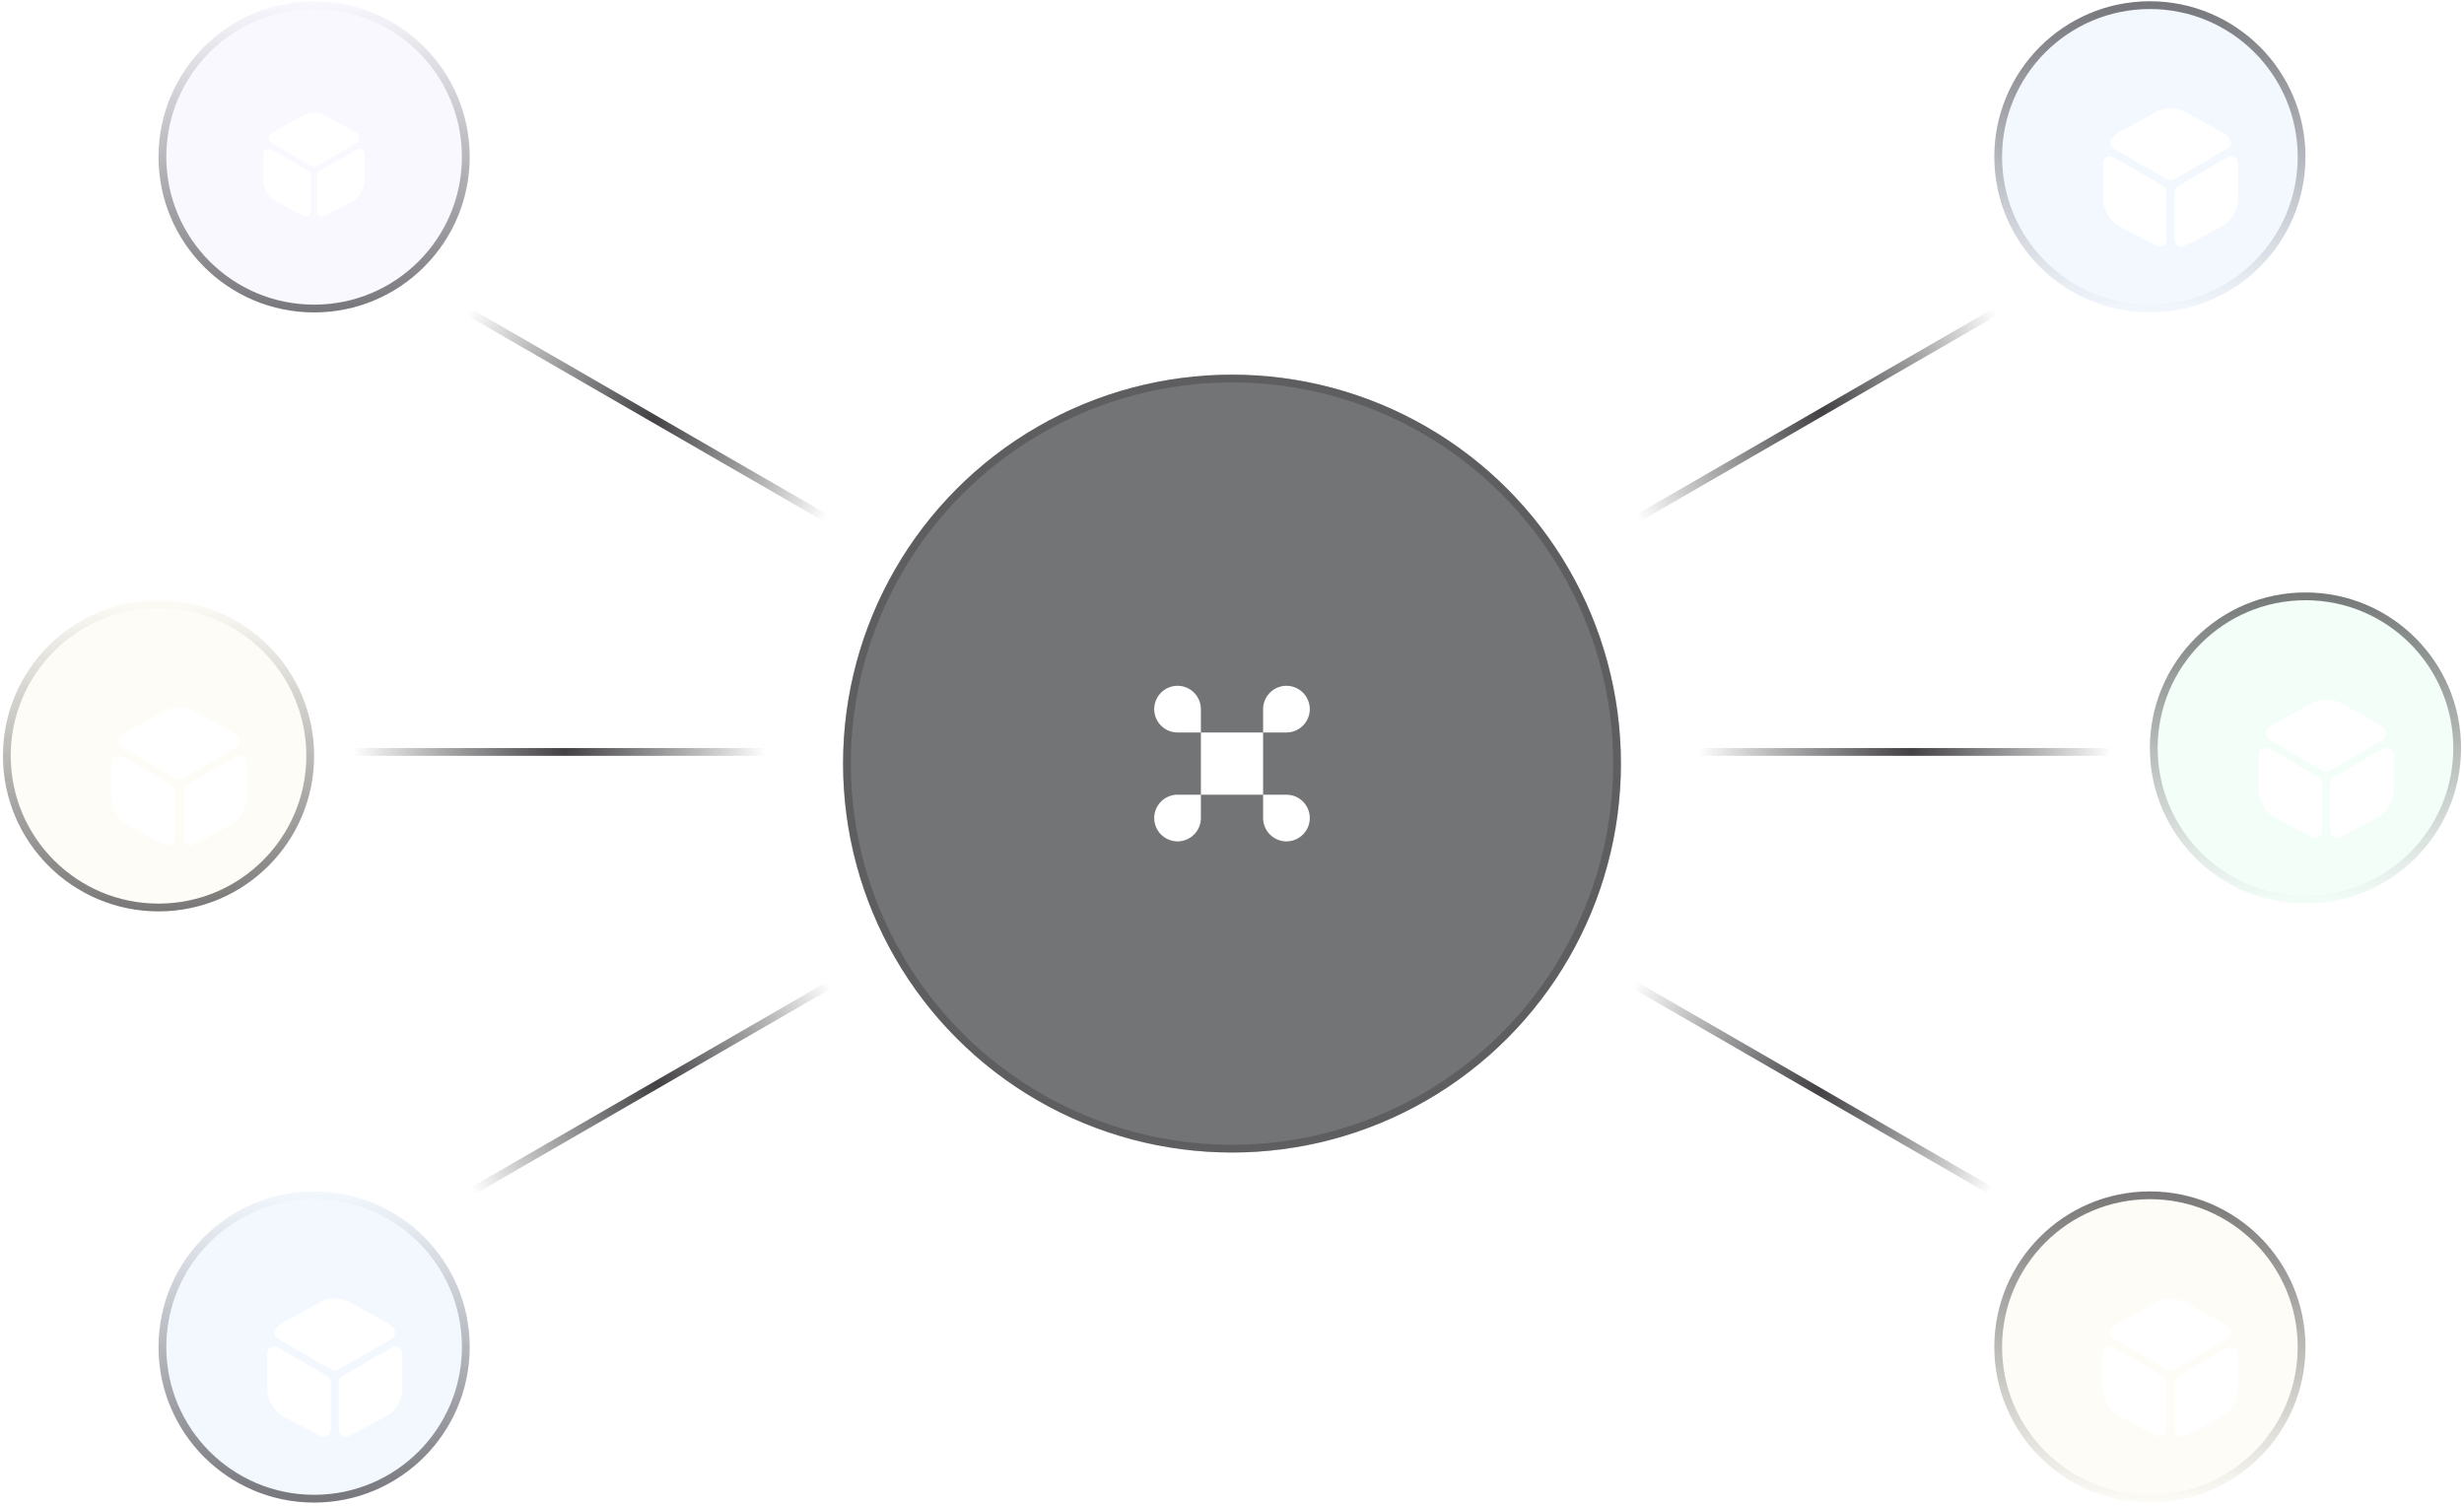 <svg width="422" height="258" fill="none" xmlns="http://www.w3.org/2000/svg"><circle cx="211" cy="130.777" r="66.612" fill="#14181B" fill-opacity=".6"/><circle cx="211" cy="130.777" r="65.946" stroke="#2F2D30" stroke-opacity=".3" stroke-width="1.332"/><g filter="url(#a)"><circle cx="368.204" cy="26.862" r="26.645" fill="#0166FF" fill-opacity=".05"/><circle cx="368.204" cy="26.862" r="25.979" stroke="url(#b)" stroke-width="1.332"/></g><g filter="url(#c)" transform="rotate(-180 53.796 230.694)"><circle cx="53.796" cy="230.694" r="26.645" fill="#0166FF" fill-opacity=".05"/><circle cx="53.796" cy="230.694" r="25.979" stroke="url(#d)" stroke-width="1.332"/></g><g filter="url(#e)"><circle cx="368.204" cy="230.694" r="26.645" fill="#D8BF40" fill-opacity=".05"/><circle cx="368.204" cy="230.694" r="25.979" stroke="url(#f)" stroke-width="1.332"/></g><g filter="url(#g)" transform="rotate(-180 53.796 26.862)"><circle cx="53.796" cy="26.862" r="26.645" fill="#8069DF" fill-opacity=".05"/><circle cx="53.796" cy="26.862" r="25.979" stroke="url(#h)" stroke-width="1.332"/></g><g filter="url(#i)"><circle cx="394.849" cy="128.112" r="26.645" fill="#19E183" fill-opacity=".05"/><circle cx="394.849" cy="128.112" r="25.979" stroke="url(#j)" stroke-width="1.332"/></g><g filter="url(#k)" transform="rotate(-180 27.151 129.444)"><circle cx="27.151" cy="129.444" r="26.645" fill="#D8BF40" fill-opacity=".05"/><circle cx="27.151" cy="129.444" r="25.979" stroke="url(#l)" stroke-width="1.332"/></g><path stroke="url(#m)" stroke-width="1.332" d="m341.708 53.417-61.149 35.305"/><path stroke="url(#n)" stroke-width="1.332" d="M361.543 128.778h-70.609"/><path stroke="url(#o)" stroke-width="1.332" d="m341.041 203.961-61.148-35.305"/><path stroke="url(#p)" stroke-width="1.332" d="M142.109 168.656 80.96 203.96"/><path stroke="url(#q)" stroke-width="1.332" d="M131.066 128.779H60.457"/><path stroke="url(#r)" stroke-width="1.332" d="M141.443 88.723 80.294 53.418"/><path d="m61.088 24.482-6.839 3.961a.915.915 0 0 1-.906 0l-6.839-3.961c-.488-.284-.612-.95-.24-1.368a3.2 3.2 0 0 1 .862-.702l4.814-2.664c1.03-.577 2.7-.577 3.73 0l4.814 2.664c.31.17.604.418.861.702.356.418.231 1.084-.257 1.368Zm-7.798 5.613v6.057c0 .675-.684 1.12-1.288.826-1.83-.897-4.912-2.575-4.912-2.575-1.084-.613-1.972-2.159-1.972-3.429v-4.583c0-.701.737-1.145 1.341-.799l6.386 3.704c.267.169.444.47.444.8Zm1.013 0v6.057c0 .675.684 1.12 1.288.826 1.83-.897 4.912-2.575 4.912-2.575 1.083-.613 1.971-2.159 1.971-3.429v-4.583c0-.701-.737-1.145-1.34-.799l-6.386 3.704a.956.956 0 0 0-.444.8Zm-13.896 97.944-9.111 5.277a1.22 1.22 0 0 1-1.207 0l-9.111-5.277c-.65-.378-.817-1.266-.32-1.822.344-.39.734-.71 1.148-.935l6.413-3.549c1.373-.77 3.597-.77 4.97 0l6.413 3.549c.414.225.805.556 1.148.935.473.556.307 1.444-.343 1.822Zm-10.39 7.479v8.069c0 .899-.91 1.491-1.715 1.101-2.438-1.195-6.544-3.432-6.544-3.432-1.443-.816-2.627-2.875-2.627-4.567v-6.106c0-.934.983-1.526 1.787-1.064l8.508 4.934c.355.224.591.627.591 1.065Zm1.351 0v8.069c0 .899.911 1.491 1.716 1.101 2.437-1.195 6.543-3.432 6.543-3.432 1.444-.816 2.627-2.875 2.627-4.567v-6.106c0-.934-.982-1.526-1.787-1.064l-8.507 4.934a1.272 1.272 0 0 0-.592 1.065Zm35.683 93.771-9.11 5.277a1.22 1.22 0 0 1-1.207 0l-9.111-5.277c-.651-.378-.817-1.266-.32-1.822a4.26 4.26 0 0 1 1.148-.935l6.413-3.549c1.373-.77 3.597-.77 4.97 0l6.413 3.549c.414.225.804.556 1.147.935.474.556.308 1.444-.343 1.822Zm-10.389 7.479v8.069c0 .899-.911 1.491-1.716 1.101-2.437-1.195-6.543-3.432-6.543-3.432-1.444-.816-2.627-2.875-2.627-4.567v-6.106c0-.934.982-1.526 1.787-1.064l8.507 4.934c.355.224.592.627.592 1.065Zm1.351 0v8.069c0 .899.911 1.491 1.716 1.101 2.437-1.195 6.543-3.432 6.543-3.432 1.444-.816 2.627-2.875 2.627-4.567v-6.106c0-.934-.982-1.526-1.787-1.064l-8.507 4.934a1.272 1.272 0 0 0-.592 1.065Zm350.091-110.061-9.111 5.277a1.22 1.22 0 0 1-1.207 0l-9.111-5.277c-.65-.379-.816-1.266-.319-1.822.343-.391.733-.71 1.148-.935l6.413-3.55c1.372-.769 3.597-.769 4.969 0l6.413 3.55c.415.225.805.556 1.148.935.473.556.308 1.443-.343 1.822Zm-10.389 7.478v8.07c0 .899-.911 1.491-1.716 1.1-2.438-1.195-6.543-3.431-6.543-3.431-1.444-.816-2.627-2.875-2.627-4.567v-6.106c0-.935.982-1.526 1.787-1.065l8.507 4.934c.355.225.592.627.592 1.065Zm1.351 0v8.07c0 .899.911 1.491 1.715 1.1 2.438-1.195 6.544-3.431 6.544-3.431 1.443-.816 2.626-2.875 2.626-4.567v-6.106c0-.935-.982-1.526-1.786-1.065l-8.508 4.934a1.273 1.273 0 0 0-.591 1.065ZM381.459 25.457l-9.111 5.277a1.22 1.22 0 0 1-1.207 0l-9.11-5.277c-.651-.379-.817-1.266-.32-1.822a4.26 4.26 0 0 1 1.148-.935l6.413-3.55c1.373-.769 3.597-.769 4.97 0l6.413 3.55c.414.225.804.556 1.147.935.474.556.308 1.443-.343 1.822Zm-10.389 7.478v8.07c0 .9-.911 1.49-1.716 1.1-2.437-1.195-6.543-3.431-6.543-3.431-1.444-.816-2.627-2.875-2.627-4.567V28c0-.935.982-1.526 1.787-1.065l8.507 4.934c.355.225.592.627.592 1.065Zm1.351 0v8.07c0 .9.911 1.49 1.716 1.1 2.437-1.195 6.543-3.431 6.543-3.431 1.443-.816 2.627-2.875 2.627-4.567V28c0-.935-.982-1.526-1.787-1.065l-8.507 4.934a1.273 1.273 0 0 0-.592 1.065Zm9.038 196.354-9.111 5.277a1.22 1.22 0 0 1-1.207 0l-9.11-5.277c-.651-.378-.817-1.266-.32-1.822a4.26 4.26 0 0 1 1.148-.935l6.413-3.549c1.373-.77 3.597-.77 4.97 0l6.413 3.549c.414.225.804.556 1.147.935.474.556.308 1.444-.343 1.822Zm-10.389 7.479v8.069c0 .899-.911 1.491-1.716 1.101-2.437-1.195-6.543-3.432-6.543-3.432-1.444-.816-2.627-2.875-2.627-4.567v-6.106c0-.934.982-1.526 1.787-1.064l8.507 4.934c.355.224.592.627.592 1.065Zm1.351 0v8.069c0 .899.911 1.491 1.716 1.101 2.437-1.195 6.543-3.432 6.543-3.432 1.443-.816 2.627-2.875 2.627-4.567v-6.106c0-.934-.982-1.526-1.787-1.064l-8.507 4.934a1.272 1.272 0 0 0-.592 1.065Zm-156.092-111.32h-10.658v10.657h10.658v-10.657Zm-18.651 14.654a4.008 4.008 0 0 0 3.996 3.997 4.009 4.009 0 0 0 3.997-3.997v-3.997h-3.997a4.008 4.008 0 0 0-3.996 3.997Zm3.996-22.648a4.008 4.008 0 0 0-3.996 3.997 4.008 4.008 0 0 0 3.996 3.997h3.997v-3.997a4.009 4.009 0 0 0-3.997-3.997Zm22.648 3.997a4.008 4.008 0 0 0-3.996-3.997 4.009 4.009 0 0 0-3.997 3.997v3.997h3.997a4.008 4.008 0 0 0 3.996-3.997Zm-3.996 14.654h-3.997v3.997a4.009 4.009 0 0 0 3.997 3.997 4.008 4.008 0 0 0 3.996-3.997 4.008 4.008 0 0 0-3.996-3.997Z" fill="#fff"/><defs><linearGradient id="b" x1="368.204" y1="-30.174" x2="368.204" y2="53.507" gradientUnits="userSpaceOnUse"><stop stop-color="#2F2D30"/><stop offset="1" stop-color="#2F2D30" stop-opacity="0"/></linearGradient><linearGradient id="d" x1="53.796" y1="173.658" x2="53.796" y2="257.339" gradientUnits="userSpaceOnUse"><stop stop-color="#2F2D30"/><stop offset="1" stop-color="#2F2D30" stop-opacity="0"/></linearGradient><linearGradient id="f" x1="368.204" y1="173.658" x2="368.204" y2="257.339" gradientUnits="userSpaceOnUse"><stop stop-color="#2F2D30"/><stop offset="1" stop-color="#2F2D30" stop-opacity="0"/></linearGradient><linearGradient id="h" x1="53.796" y1="-30.174" x2="53.796" y2="53.507" gradientUnits="userSpaceOnUse"><stop stop-color="#2F2D30"/><stop offset="1" stop-color="#2F2D30" stop-opacity="0"/></linearGradient><linearGradient id="j" x1="394.849" y1="71.076" x2="394.849" y2="154.757" gradientUnits="userSpaceOnUse"><stop stop-color="#2F2D30"/><stop offset="1" stop-color="#2F2D30" stop-opacity="0"/></linearGradient><linearGradient id="l" x1="27.151" y1="72.408" x2="27.151" y2="156.089" gradientUnits="userSpaceOnUse"><stop stop-color="#2F2D30"/><stop offset="1" stop-color="#2F2D30" stop-opacity="0"/></linearGradient><linearGradient id="m" x1="341.124" y1="52.408" x2="279.976" y2="87.712" gradientUnits="userSpaceOnUse"><stop stop-color="#2F2D30" stop-opacity="0"/><stop offset=".485" stop-color="#434144"/><stop offset="1" stop-color="#2F2D30" stop-opacity="0"/></linearGradient><linearGradient id="n" x1="361.543" y1="127.612" x2="290.934" y2="127.612" gradientUnits="userSpaceOnUse"><stop stop-color="#2F2D30" stop-opacity="0"/><stop offset=".485" stop-color="#434144"/><stop offset="1" stop-color="#2F2D30" stop-opacity="0"/></linearGradient><linearGradient id="o" x1="341.624" y1="202.951" x2="280.476" y2="167.646" gradientUnits="userSpaceOnUse"><stop stop-color="#2F2D30" stop-opacity="0"/><stop offset=".485" stop-color="#434144"/><stop offset="1" stop-color="#2F2D30" stop-opacity="0"/></linearGradient><linearGradient id="p" x1="141.526" y1="167.646" x2="80.377" y2="202.95" gradientUnits="userSpaceOnUse"><stop stop-color="#2F2D30" stop-opacity="0"/><stop offset=".485" stop-color="#434144"/><stop offset="1" stop-color="#2F2D30" stop-opacity="0"/></linearGradient><linearGradient id="q" x1="131.066" y1="127.613" x2="60.457" y2="127.613" gradientUnits="userSpaceOnUse"><stop stop-color="#2F2D30" stop-opacity="0"/><stop offset=".485" stop-color="#434144"/><stop offset="1" stop-color="#2F2D30" stop-opacity="0"/></linearGradient><linearGradient id="r" x1="142.026" y1="87.713" x2="80.877" y2="52.408" gradientUnits="userSpaceOnUse"><stop stop-color="#2F2D30" stop-opacity="0"/><stop offset=".485" stop-color="#434144"/><stop offset="1" stop-color="#2F2D30" stop-opacity="0"/></linearGradient><filter id="a" x="328.503" y="-12.839" width="79.401" height="79.401" filterUnits="userSpaceOnUse" color-interpolation-filters="sRGB"><feFlood flood-opacity="0" result="BackgroundImageFix"/><feGaussianBlur in="BackgroundImageFix" stdDeviation="6.528"/><feComposite in2="SourceAlpha" operator="in" result="effect1_backgroundBlur_57_34233"/><feBlend in="SourceGraphic" in2="effect1_backgroundBlur_57_34233" result="shape"/></filter><filter id="c" x="14.095" y="190.994" width="79.401" height="79.401" filterUnits="userSpaceOnUse" color-interpolation-filters="sRGB"><feFlood flood-opacity="0" result="BackgroundImageFix"/><feGaussianBlur in="BackgroundImageFix" stdDeviation="6.528"/><feComposite in2="SourceAlpha" operator="in" result="effect1_backgroundBlur_57_34233"/><feBlend in="SourceGraphic" in2="effect1_backgroundBlur_57_34233" result="shape"/></filter><filter id="e" x="328.503" y="190.994" width="79.401" height="79.401" filterUnits="userSpaceOnUse" color-interpolation-filters="sRGB"><feFlood flood-opacity="0" result="BackgroundImageFix"/><feGaussianBlur in="BackgroundImageFix" stdDeviation="6.528"/><feComposite in2="SourceAlpha" operator="in" result="effect1_backgroundBlur_57_34233"/><feBlend in="SourceGraphic" in2="effect1_backgroundBlur_57_34233" result="shape"/></filter><filter id="g" x="14.095" y="-12.839" width="79.401" height="79.401" filterUnits="userSpaceOnUse" color-interpolation-filters="sRGB"><feFlood flood-opacity="0" result="BackgroundImageFix"/><feGaussianBlur in="BackgroundImageFix" stdDeviation="6.528"/><feComposite in2="SourceAlpha" operator="in" result="effect1_backgroundBlur_57_34233"/><feBlend in="SourceGraphic" in2="effect1_backgroundBlur_57_34233" result="shape"/></filter><filter id="i" x="355.148" y="88.411" width="79.401" height="79.401" filterUnits="userSpaceOnUse" color-interpolation-filters="sRGB"><feFlood flood-opacity="0" result="BackgroundImageFix"/><feGaussianBlur in="BackgroundImageFix" stdDeviation="6.528"/><feComposite in2="SourceAlpha" operator="in" result="effect1_backgroundBlur_57_34233"/><feBlend in="SourceGraphic" in2="effect1_backgroundBlur_57_34233" result="shape"/></filter><filter id="k" x="-12.549" y="89.744" width="79.401" height="79.401" filterUnits="userSpaceOnUse" color-interpolation-filters="sRGB"><feFlood flood-opacity="0" result="BackgroundImageFix"/><feGaussianBlur in="BackgroundImageFix" stdDeviation="6.528"/><feComposite in2="SourceAlpha" operator="in" result="effect1_backgroundBlur_57_34233"/><feBlend in="SourceGraphic" in2="effect1_backgroundBlur_57_34233" result="shape"/></filter></defs></svg>